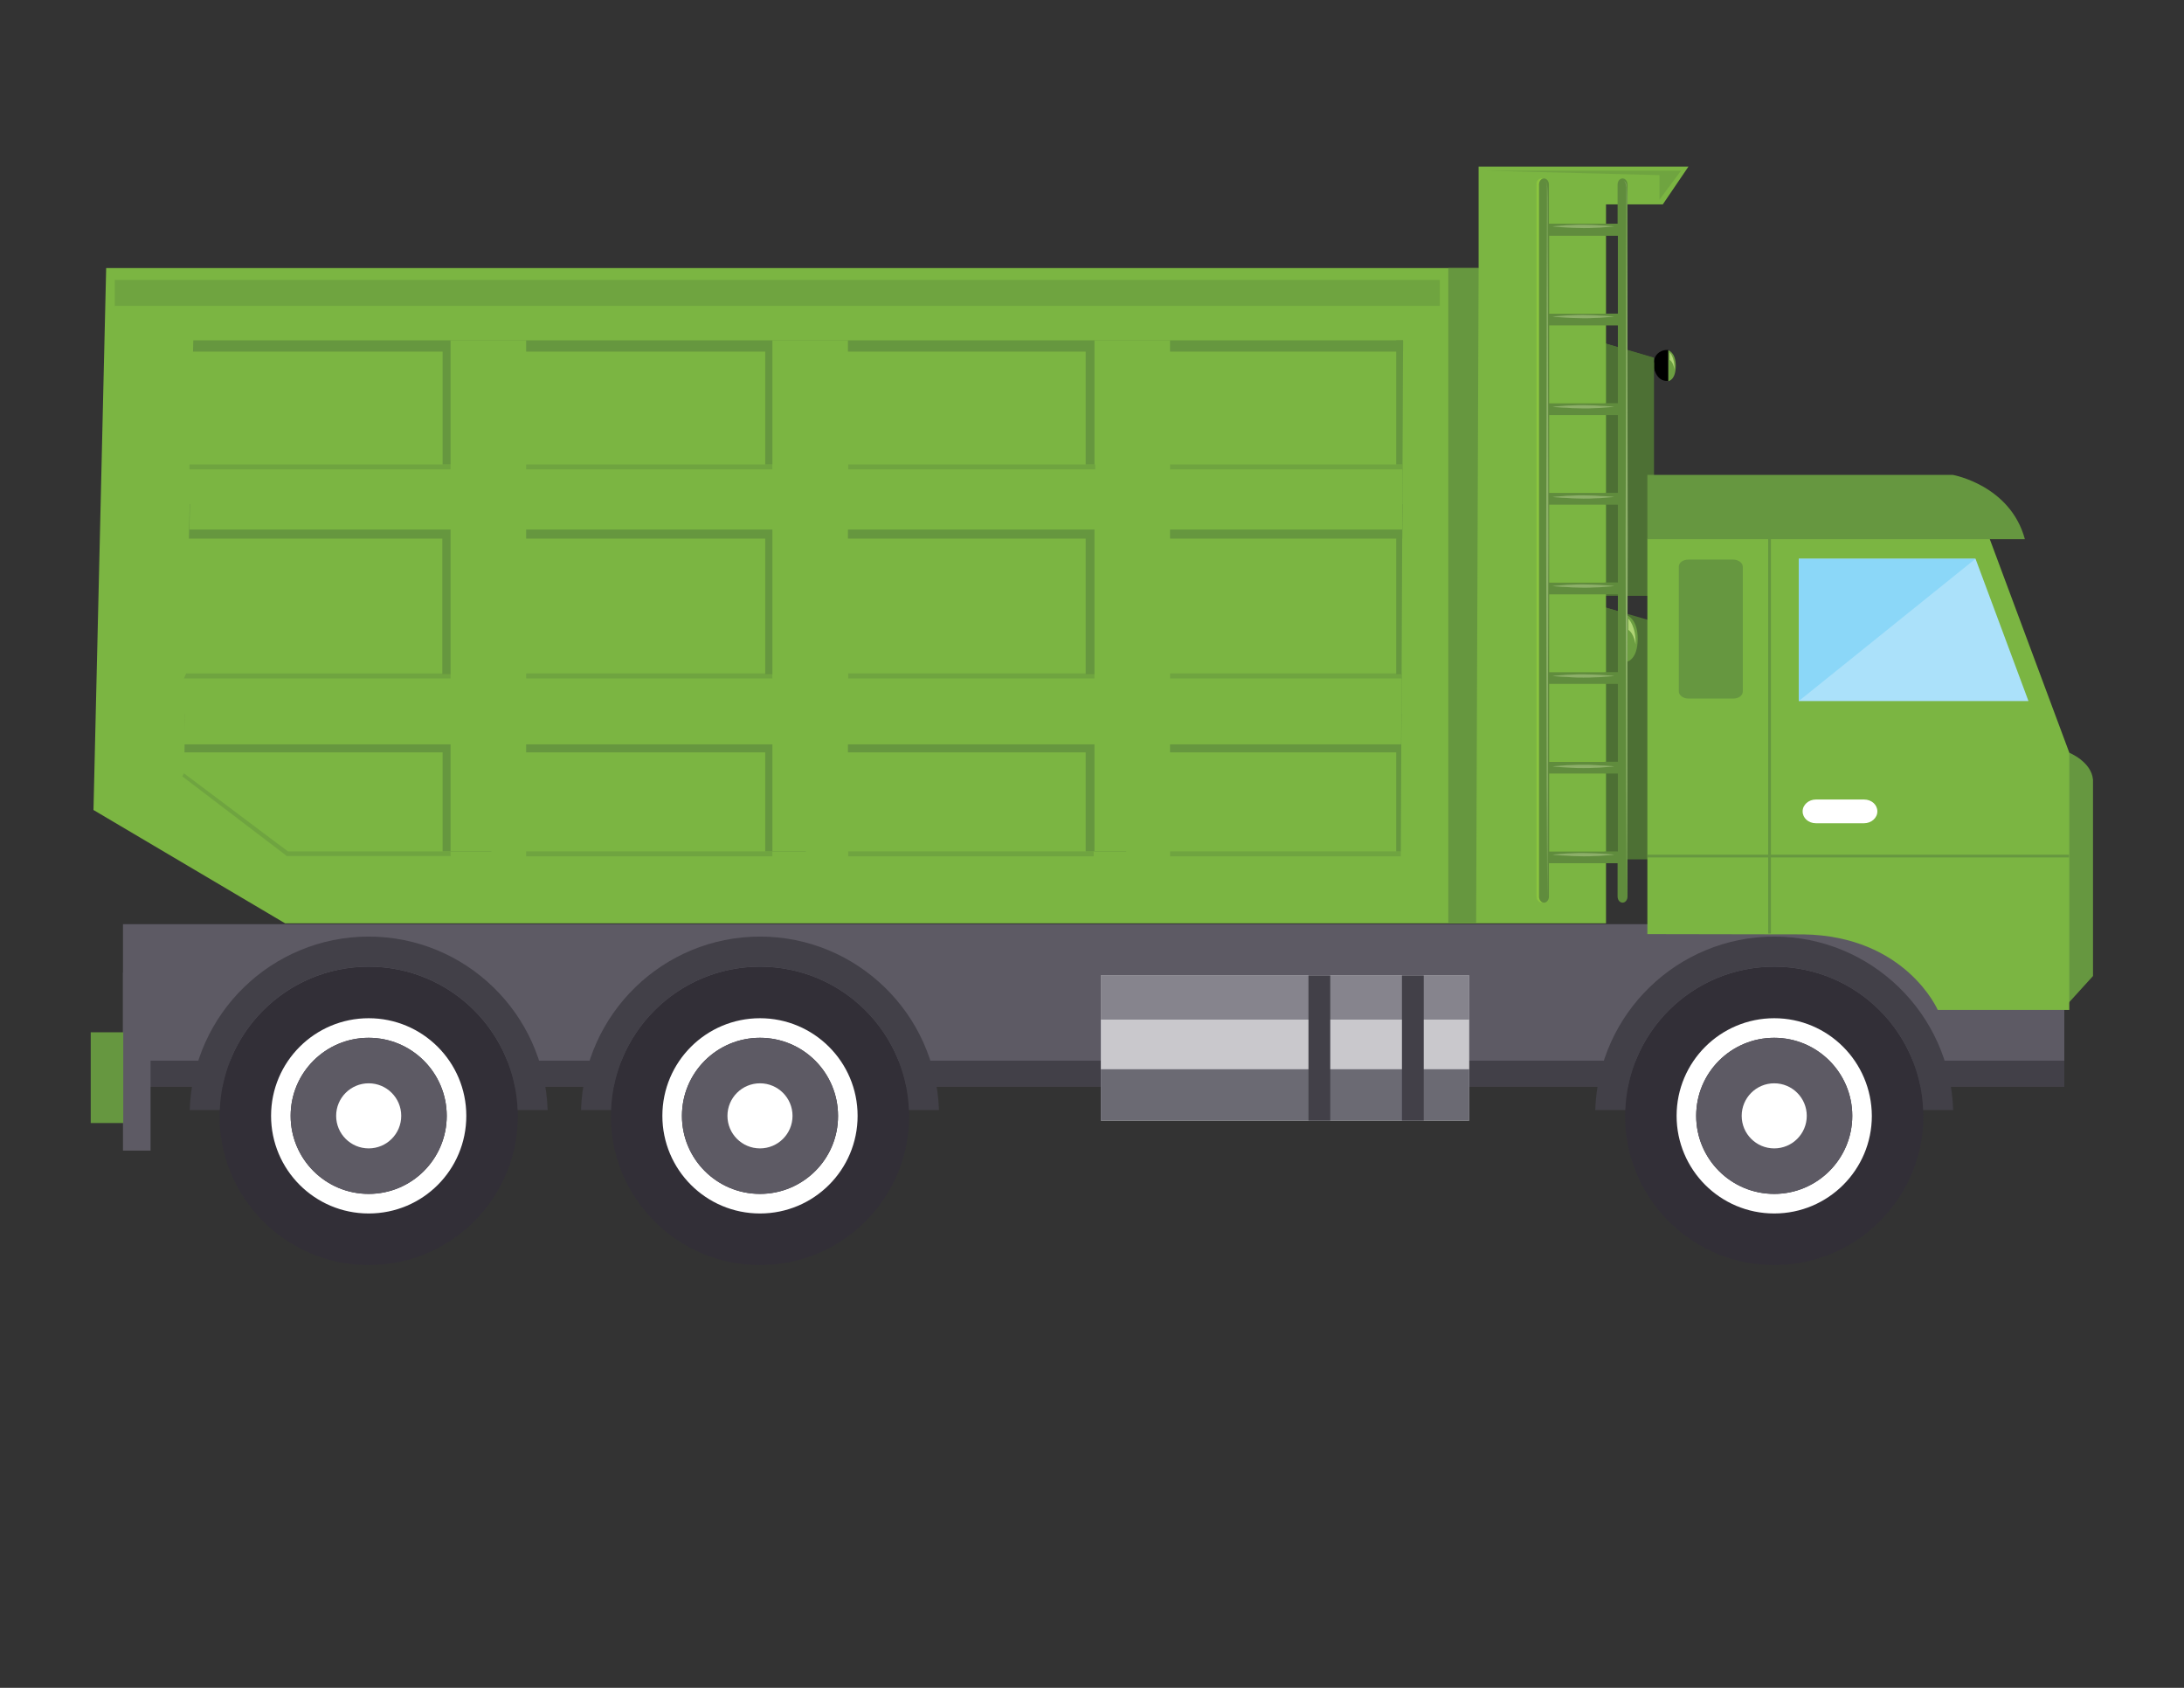 <?xml version="1.0" encoding="utf-8"?>
<!-- Generator: Adobe Illustrator 19.0.0, SVG Export Plug-In . SVG Version: 6.00 Build 0)  -->
<svg version="1.1" id="Layer_1" xmlns="http://www.w3.org/2000/svg" xmlns:xlink="http://www.w3.org/1999/xlink" x="0px" y="0px"
	 viewBox="0 0 792 612" style="enable-background:new 0 0 792 612;" xml:space="preserve">
<rect x="0" y="0" width="792" height="612" fill="#333333" stroke="none"/>
<style type="text/css">
	.st0{fill:#5D5A64;}
	.st1{fill:#4D7034;}
	.st2{fill:#618F3E;}
	.st3{fill:#6C9E41;}
	.st4{fill:#AFD475;}
	.st5{fill:#7BB542;}
	.st6{opacity:1;fill:#66973F;}
	.st7{fill:#66973F;}
	.st8{fill:#8BC63F;}
	.st9{fill:#608C3D;}
	.st10{opacity:0.4;fill:#CFE4AA;}
	.st11{opacity:0.5;fill:#64943F;}
	.st12{fill:#669740;}
	.st13{fill:#424048;}
	.st14{fill:#ABE1FA;}
	.st15{fill:#322F37;}
	.st16{fill:#FFFFFF;}
	.st17{fill:#8BD7F8;}
	.st18{fill:none;stroke:#669740;stroke-miterlimit:10;}
	.st19{fill:#C9C8CC;}
	.st20{fill:#6B6A73;}
	.st21{fill:#86848D;}
</style>
<g id="XMLID_2_">
	<rect id="XMLID_9317_" x="44.6" y="335.1" class="st0" width="704" height="58.8"/>
	<g id="XMLID_1_">
		<g id="XMLID_293_">
			<polygon id="XMLID_323_" class="st1" points="581.2,220 599.5,225.3 599.5,311.6 581.2,311.6 			"/>
			<g id="XMLID_312_">
				<g id="XMLID_315_">
					<path id="XMLID_322_" class="st2" d="M583.7,229.7h-3.2c0,0-2.3,1.6,0.2,3.7h2.8L583.7,229.7z"/>
					<g id="XMLID_318_">
						<path id="XMLID_320_" d="M588.9,223c0.3,0,0.6,0,0.9,0.1v17c-0.3,0-0.6,0.1-0.9,0.1c-3.9,0-6-3.2-7-6.9v-3.3
							C581.9,226,585,223,588.9,223z"/>
						<path id="XMLID_319_" class="st3" d="M589.8,223c0,0,4.1,1.2,4.1,8.5c0,8-4.1,8.5-4.1,8.5V223z"/>
					</g>
				</g>
				<path id="XMLID_313_" class="st4" d="M590.5,224.3c0,0,2.9,2.8,2.6,9.4c0,0-0.5-4-2.6-5.3V224.3z"/>
			</g>
			<g id="XMLID_301_">
				<g id="XMLID_303_">
					<path id="XMLID_311_" class="st2" d="M601,131.4h-2.1c0,0-1.5,1,0.1,2.5h1.8L601,131.4z"/>
					<g id="XMLID_304_">
						<path id="XMLID_308_" d="M604.4,126.9c0.2,0,0.4,0,0.6,0v11.2c-0.2,0-0.4,0-0.6,0c-2.6,0-3.9-2.1-4.6-4.5v-2.2
							C599.7,129,601.8,126.9,604.4,126.9z"/>
						<path id="XMLID_306_" class="st3" d="M605,127c0,0,2.7,0.8,2.7,5.6c0,5.3-2.7,5.6-2.7,5.6V127z"/>
					</g>
				</g>
				<path id="XMLID_302_" class="st4" d="M605.5,127.8c0,0,1.9,1.8,1.7,6.2c0,0-0.3-2.6-1.7-3.5V127.8z"/>
			</g>
			<polygon id="XMLID_300_" class="st1" points="581.2,124.3 599.5,129.7 599.5,216 581.2,216 			"/>
			<polygon id="XMLID_297_" class="st1" points="581.4,124.3 599.8,129.7 599.8,216 581.4,216 			"/>
			<polygon id="XMLID_295_" class="st1" points="587.5,126.2 587.5,216 581.2,216 581.2,124.3 			"/>
			<polygon id="XMLID_294_" class="st1" points="587.5,221.8 587.5,311.6 581.2,311.6 581.2,220 			"/>
		</g>
		<polygon id="XMLID_290_" class="st5" points="38.5,97.2 536.2,97.2 536.2,60.4 612.3,60.4 603,74.1 582.4,74.1 582.4,334.8 
			103.4,334.8 33.9,293.7 		"/>
		<polygon id="XMLID_288_" class="st6" points="525.2,97.2 536.2,97.2 535.3,334.8 525.2,334.8 		"/>
		<polygon id="XMLID_287_" class="st7" points="506.3,123.4 508.8,123.4 508,308.7 506.3,308.7 		"/>
		<path id="XMLID_280_" class="st6" d="M160.5,272.8v35.9h17.7v-35.9h99.3v35.9h14.7v-35.9h101.5v35.9h14.7v-35.9h99.7l0.1-14h-99.7
			v-63.5h100l0.1-12.5H408.5v-55.3h100.3l0-4.1H408.5h-14.7H292.2h-14.7h-99.3h-17.7H70.1l-0.1,4.1h90.5v55.3H68.8l-0.3,12.5h91.9
			v63.5H67.1l-0.2,14H160.5z M277.5,127.5v55.3h-99.3v-55.3H277.5z M393.8,182.8H292.2v-55.3h101.5V182.8z M292.2,258.8v-63.5h101.5
			v63.5H292.2z M178.2,258.8v-63.5h99.3v63.5H178.2z"/>
		<polygon id="XMLID_279_" class="st5" points="68.7,192 69.2,168.4 508.6,168.4 508.5,192 		"/>
		<polygon id="XMLID_278_" class="st5" points="66.7,269.9 67.5,244.4 508.3,244.4 508.1,269.9 		"/>
		<g id="XMLID_273_">
			<rect id="XMLID_277_" x="396.9" y="123.4" class="st5" width="27.4" height="185.2"/>
			<rect id="XMLID_276_" x="280.1" y="123.4" class="st5" width="27.4" height="185.2"/>
			<rect id="XMLID_274_" x="163.4" y="123.4" class="st5" width="27.4" height="185.2"/>
		</g>
		<g id="XMLID_249_">
			<path id="XMLID_272_" class="st8" d="M559,64.7c1,0,1.8,1,1.8,2.2v14.2h21v4.3h-21v28.2h21v4.3h-21v28.2h21v4.3h-21v28.2h21v4.3
				h-21v28.2h21v4.3h-21v28.2h21v4.3h-21v28.2h21v4.3h-21v28.2h21v4.3h-21v12.1c0,1.2-0.8,2.2-1.8,2.2c-1,0-1.8-1-1.8-2.2V66.9
				C557.1,65.7,558,64.7,559,64.7z"/>
			<g id="XMLID_250_">
				<path id="XMLID_262_" class="st9" d="M558.1,66.9v258.2c0,1.2,0.8,2.2,1.8,2.2c1,0,1.8-1,1.8-2.2V313h24.9v12.1
					c0,1.2,0.8,2.2,1.8,2.2c1,0,1.8-1,1.8-2.2V66.9c0-1.2-0.8-2.2-1.8-2.2c-1,0-1.8,1-1.8,2.2v14.2h-24.9V66.9
					c0-1.2-0.8-2.2-1.8-2.2C558.9,64.7,558.1,65.7,558.1,66.9z M561.8,211.2V183h24.9v28.2H561.8z M586.7,215.5v28.2h-24.9v-28.2
					H586.7z M561.8,178.7v-28.2h24.9v28.2H561.8z M561.8,146.1V118h24.9v28.2H561.8z M586.7,276.2h-24.9V248h24.9V276.2z
					 M586.7,85.5v28.2h-24.9V85.5H586.7z M561.8,308.7v-28.2h24.9v28.2H561.8z"/>
				<path id="XMLID_261_" class="st10" d="M559.9,65.6c0,0,0.3-0.1,0.6,0.3c0.3,0.4,0.5,1.1,0.5,2.1c0,1.9,0,4.7,0,8.3
					c0,7.1-0.1,17.3-0.1,29.5c0,24.4-0.1,56.9-0.2,89.4c0.1,32.5,0.1,65,0.2,89.4c0.1,24.4,0.2,40.6,0.2,40.6s0.1-16.3,0.2-40.6
					c0-24.4,0.1-56.9,0.2-89.4c-0.1-32.5-0.1-65-0.2-89.4c-0.1-12.2-0.1-22.3-0.1-29.5c0-3.6,0-6.4-0.1-8.3
					c-0.1-0.9-0.2-1.7-0.6-2.1C560.3,65.5,559.9,65.6,559.9,65.6z"/>
				<path id="XMLID_260_" class="st10" d="M588.6,65.6c0,0,0.3-0.1,0.6,0.3c0.3,0.4,0.5,1.1,0.6,2.1c0,1.9,0,4.7,0,8.3
					c0,7.1-0.1,17.3-0.1,29.5c0,24.4-0.1,56.9-0.2,89.4c0.1,32.5,0.1,65,0.2,89.4c0.1,24.4,0.2,40.6,0.2,40.6s0.1-16.3,0.2-40.6
					c0-24.4,0.1-56.9,0.2-89.4c-0.1-32.5-0.1-65-0.2-89.4c-0.1-12.2-0.1-22.3-0.1-29.5c0-3.6,0-6.4-0.1-8.3c0-0.9-0.2-1.7-0.6-2.1
					C588.9,65.5,588.6,65.6,588.6,65.6z"/>
				<path id="XMLID_258_" class="st10" d="M585.4,82.1c0,0-1.4-0.2-3.5-0.3c-1,0-2.3-0.1-3.6-0.2c-1.3,0-2.7-0.1-4.1-0.1
					c-1.4,0-2.8,0-4.1,0.1c-1.3,0-2.5,0.1-3.6,0.2c-2.1,0.1-3.5,0.3-3.5,0.3s1.4,0.2,3.5,0.3c1,0.1,2.3,0.1,3.6,0.2
					c1.3,0,2.7,0.1,4.1,0.1c1.4,0,2.8,0,4.1-0.1c1.3,0,2.5-0.1,3.6-0.2C584.1,82.2,585.4,82.1,585.4,82.1z"/>
				<path id="XMLID_257_" class="st10" d="M585.4,114.8c0,0-1.4-0.2-3.5-0.3c-1,0-2.3-0.1-3.6-0.2c-1.3,0-2.7-0.1-4.1-0.1
					c-1.4,0-2.8,0-4.1,0.1c-1.3,0-2.5,0.1-3.6,0.2c-2.1,0.1-3.5,0.3-3.5,0.3s1.4,0.2,3.5,0.3c1,0.1,2.3,0.1,3.6,0.2
					c1.3,0,2.7,0.1,4.1,0.1c1.4,0,2.8,0,4.1-0.1c1.3,0,2.5-0.1,3.6-0.2C584.1,114.9,585.4,114.8,585.4,114.8z"/>
				<path id="XMLID_256_" class="st10" d="M585.4,147.5c0,0-1.4-0.2-3.5-0.3c-1,0-2.3-0.1-3.6-0.2c-1.3,0-2.7-0.1-4.1-0.1
					c-1.4,0-2.8,0-4.1,0.1c-1.3,0-2.5,0.1-3.6,0.2c-2.1,0.1-3.5,0.3-3.5,0.3s1.4,0.2,3.5,0.3c1,0,2.3,0.1,3.6,0.2
					c1.3,0,2.7,0.1,4.1,0.1c1.4,0,2.8,0,4.1-0.1c1.3,0,2.5-0.1,3.6-0.2C584.1,147.6,585.4,147.5,585.4,147.5z"/>
				<path id="XMLID_255_" class="st10" d="M585.4,180.2c0,0-1.4-0.2-3.5-0.3c-1,0-2.3-0.1-3.6-0.2c-1.3,0-2.7-0.1-4.1-0.1
					c-1.4,0-2.8,0-4.1,0.1c-1.3,0-2.5,0.1-3.6,0.2c-2.1,0.1-3.5,0.3-3.5,0.3s1.4,0.2,3.5,0.3c1,0,2.3,0.1,3.6,0.2
					c1.3,0,2.7,0.1,4.1,0.1c1.4,0,2.8,0,4.1-0.1c1.3,0,2.5-0.1,3.6-0.2C584.1,180.3,585.4,180.2,585.4,180.2z"/>
				<path id="XMLID_254_" class="st10" d="M585.4,212.5c0,0-1.4-0.2-3.5-0.3c-1-0.1-2.3-0.1-3.6-0.2c-1.3,0-2.7-0.1-4.1-0.1
					c-1.4,0-2.8,0-4.1,0.1c-1.3,0-2.5,0.1-3.6,0.2c-2.1,0.1-3.5,0.3-3.5,0.3s1.4,0.2,3.5,0.3c1,0,2.3,0.1,3.6,0.2
					c1.3,0,2.7,0.1,4.1,0.1c1.4,0,2.8,0,4.1-0.1c1.3,0,2.5-0.1,3.6-0.2C584.1,212.7,585.4,212.5,585.4,212.5z"/>
				<path id="XMLID_253_" class="st10" d="M585.4,245.1c0,0-1.4-0.2-3.5-0.3c-1-0.1-2.3-0.1-3.6-0.2c-1.3,0-2.7-0.1-4.1-0.1
					c-1.4,0-2.8,0-4.1,0.1c-1.3,0-2.5,0.1-3.6,0.2c-2.1,0.1-3.5,0.3-3.5,0.3s1.4,0.2,3.5,0.3c1,0,2.3,0.1,3.6,0.2
					c1.3,0.1,2.7,0.1,4.1,0.1c1.4,0,2.8,0,4.1-0.1c1.3,0,2.5-0.1,3.6-0.2C584.1,245.3,585.4,245.1,585.4,245.1z"/>
				<path id="XMLID_252_" class="st10" d="M585.4,277.9c0,0-1.4-0.2-3.5-0.3c-1,0-2.3-0.1-3.6-0.2c-1.3-0.1-2.7-0.1-4.1-0.1
					c-1.4,0-2.8,0-4.1,0.1c-1.3,0-2.5,0.1-3.6,0.2c-2.1,0.1-3.5,0.3-3.5,0.3s1.4,0.2,3.5,0.3c1,0.1,2.3,0.1,3.6,0.2
					c1.3,0.1,2.7,0.1,4.1,0.1c1.4,0,2.8,0,4.1-0.1c1.3,0,2.5-0.1,3.6-0.2C584.1,278.1,585.4,277.9,585.4,277.9z"/>
				<path id="XMLID_251_" class="st10" d="M585.4,309.9c0,0-1.4-0.2-3.5-0.3c-1-0.1-2.3-0.1-3.6-0.2c-1.3,0-2.7-0.1-4.1-0.1
					c-1.4,0-2.8,0-4.1,0.1c-1.3,0-2.5,0.1-3.6,0.2c-2.1,0.1-3.5,0.3-3.5,0.3s1.4,0.2,3.5,0.3c1,0,2.3,0.1,3.6,0.2
					c1.3,0,2.7,0.1,4.1,0.1c1.4,0,2.8,0,4.1-0.1c1.3,0,2.5-0.1,3.6-0.2C584.1,310.1,585.4,309.9,585.4,309.9z"/>
			</g>
		</g>
		<rect id="XMLID_246_" x="41.6" y="101.5" class="st11" width="480.5" height="9.4"/>
		<rect id="XMLID_245_" x="424.3" y="168.4" class="st11" width="84.3" height="1.8"/>
		<rect id="XMLID_244_" x="424.3" y="244.2" class="st11" width="84" height="1.8"/>
		<rect id="XMLID_243_" x="424.3" y="308.7" class="st11" width="83.7" height="1.8"/>
		<rect id="XMLID_242_" x="307.6" y="168.4" class="st11" width="89.6" height="1.8"/>
		<rect id="XMLID_241_" x="307.6" y="244.2" class="st11" width="89.3" height="1.8"/>
		<rect id="XMLID_240_" x="307.6" y="308.7" class="st11" width="89" height="1.8"/>
		<rect id="XMLID_239_" x="190.8" y="168.4" class="st11" width="89.3" height="1.8"/>
		<rect id="XMLID_238_" x="190.8" y="244.2" class="st11" width="89.3" height="1.8"/>
		<rect id="XMLID_237_" x="190.8" y="308.7" class="st11" width="89.3" height="1.8"/>
		<rect id="XMLID_236_" x="68.7" y="168.4" class="st11" width="94.7" height="1.8"/>
		<polygon id="XMLID_235_" class="st11" points="66.7,246 163.4,246 163.4,244.2 67.5,244.2 		"/>
		<polygon id="XMLID_234_" class="st11" points="101.8,308.7 66.1,281.5 66.7,280.4 104.4,308.7 163.4,308.7 163.4,310.4 104,310.4 
					"/>
		<polygon id="XMLID_233_" class="st11" points="601.8,72.4 609.6,61.9 538.7,61.9 601.8,63.5 		"/>
	</g>
	<path id="XMLID_9318_" class="st12" d="M750.3,272.9c0,0,8.1,3.2,8.7,9.8v71.2l-8.9,9.8l-16.2-20.5L750.3,272.9z"/>
	<rect id="XMLID_9316_" x="44.6" y="384.6" class="st13" width="704" height="9.4"/>
	<rect id="XMLID_9315_" x="44.6" y="352.6" class="st0" width="10" height="64.6"/>
	<path id="XMLID_9314_" class="st5" d="M721.5,195.3H597.4v143.4l56.6,0.1c37.1,0.6,48.7,27.4,48.7,27.4h47.7v-93.3L721.5,195.3z"/>
	<polygon id="XMLID_9313_" class="st14" points="652.3,254.2 735.6,254.2 716.4,202.6 652.3,202.6 	"/>
	<path id="XMLID_9312_" class="st12" d="M597.4,195.5h136.9c-5.3-19.6-26.1-23.3-26.1-23.3H597.4V195.5z"/>
	<circle id="XMLID_9311_" class="st15" cx="643.4" cy="404.6" r="54.1"/>
	<path id="XMLID_9308_" class="st16" d="M643.4,369.2c-19.5,0-35.4,15.8-35.4,35.4c0,19.5,15.8,35.4,35.4,35.4
		c19.5,0,35.4-15.8,35.4-35.4C678.7,385,662.9,369.2,643.4,369.2z M643.4,432.9c-15.7,0-28.3-12.7-28.3-28.3
		c0-15.7,12.7-28.3,28.3-28.3s28.3,12.7,28.3,28.3C671.7,420.2,659,432.9,643.4,432.9z"/>
	<circle id="XMLID_9307_" class="st0" cx="643.4" cy="404.6" r="28.3"/>
	<circle id="XMLID_9306_" class="st16" cx="643.4" cy="404.6" r="11.8"/>
	<circle id="XMLID_9305_" class="st15" cx="275.6" cy="404.6" r="54.1"/>
	<path id="XMLID_9302_" class="st16" d="M275.6,369.2c-19.5,0-35.4,15.8-35.4,35.4c0,19.5,15.8,35.4,35.4,35.4
		c19.5,0,35.4-15.8,35.4-35.4C311,385,295.1,369.2,275.6,369.2z M275.6,432.9c-15.7,0-28.3-12.7-28.3-28.3
		c0-15.7,12.7-28.3,28.3-28.3c15.7,0,28.3,12.7,28.3,28.3C304,420.2,291.3,432.9,275.6,432.9z"/>
	<circle id="XMLID_9301_" class="st0" cx="275.6" cy="404.6" r="28.3"/>
	<circle id="XMLID_9300_" class="st16" cx="275.6" cy="404.6" r="11.8"/>
	<circle id="XMLID_9299_" class="st15" cx="133.7" cy="404.6" r="54.1"/>
	<path id="XMLID_9296_" class="st16" d="M133.7,369.2c-19.5,0-35.4,15.8-35.4,35.4c0,19.5,15.8,35.4,35.4,35.4s35.4-15.8,35.4-35.4
		C169.1,385,153.2,369.2,133.7,369.2z M133.7,432.9c-15.7,0-28.3-12.7-28.3-28.3c0-15.7,12.7-28.3,28.3-28.3s28.3,12.7,28.3,28.3
		C162,420.2,149.4,432.9,133.7,432.9z"/>
	<circle id="XMLID_9295_" class="st0" cx="133.7" cy="404.6" r="28.3"/>
	<circle id="XMLID_9294_" class="st16" cx="133.7" cy="404.6" r="11.8"/>
	<path id="XMLID_9293_" class="st13" d="M643.4,339.6c-35.1,0-63.8,28-64.9,62.9h10.9c1.1-28.9,24.9-52,54-52s52.9,23.1,54,52h10.9
		C707.2,367.6,678.5,339.6,643.4,339.6z"/>
	<path id="XMLID_9292_" class="st13" d="M275.6,339.6c-35.1,0-63.8,28-64.9,62.9h10.9c1.1-28.9,24.9-52,54-52s52.9,23.1,54,52h10.9
		C339.4,367.6,310.7,339.6,275.6,339.6z"/>
	<path id="XMLID_9291_" class="st13" d="M133.7,339.6c-35.1,0-63.8,28-64.9,62.9h10.9c1.1-28.9,24.8-52,54-52
		c29.2,0,52.9,23.1,54,52h10.9C197.5,367.6,168.8,339.6,133.7,339.6z"/>
	<polygon id="XMLID_9290_" class="st17" points="652.3,202.6 652.3,254.2 716.4,202.6 	"/>
	<line id="XMLID_9289_" class="st18" x1="597.5" y1="310.4" x2="750.3" y2="310.4"/>
	<line id="XMLID_9288_" class="st18" x1="641.7" y1="192.6" x2="641.7" y2="338.5"/>
	<path id="XMLID_9287_" class="st16" d="M680.8,294.2c0-2.4-2.1-4.3-4.8-4.3h-17.5c-2.6,0-4.8,1.9-4.8,4.3l0,0
		c0,2.4,2.1,4.3,4.8,4.3H676C678.6,298.5,680.8,296.6,680.8,294.2L680.8,294.2z"/>
	<path id="XMLID_9284_" class="st12" d="M632,205.5c0-1.4-1.6-2.6-3.5-2.6h-16.2c-2,0-3.5,1.1-3.5,2.6v45.2c0,1.4,1.6,2.6,3.5,2.6
		h16.2c2,0,3.5-1.1,3.5-2.6V205.5z"/>
	<rect id="XMLID_9283_" x="32.9" y="374.3" class="st12" width="11.8" height="32.9"/>
	<rect id="XMLID_9282_" x="399.2" y="353.7" class="st19" width="133.6" height="52.6"/>
	<rect id="XMLID_9281_" x="399.2" y="387.7" class="st20" width="133.6" height="18.5"/>
	<rect id="XMLID_9280_" x="399.2" y="353.7" class="st21" width="133.6" height="16"/>
	<rect id="XMLID_9279_" x="474.5" y="353.7" class="st13" width="7.9" height="52.6"/>
	<rect id="XMLID_9278_" x="508.4" y="353.7" class="st13" width="7.9" height="52.6"/>
</g>
</svg>
